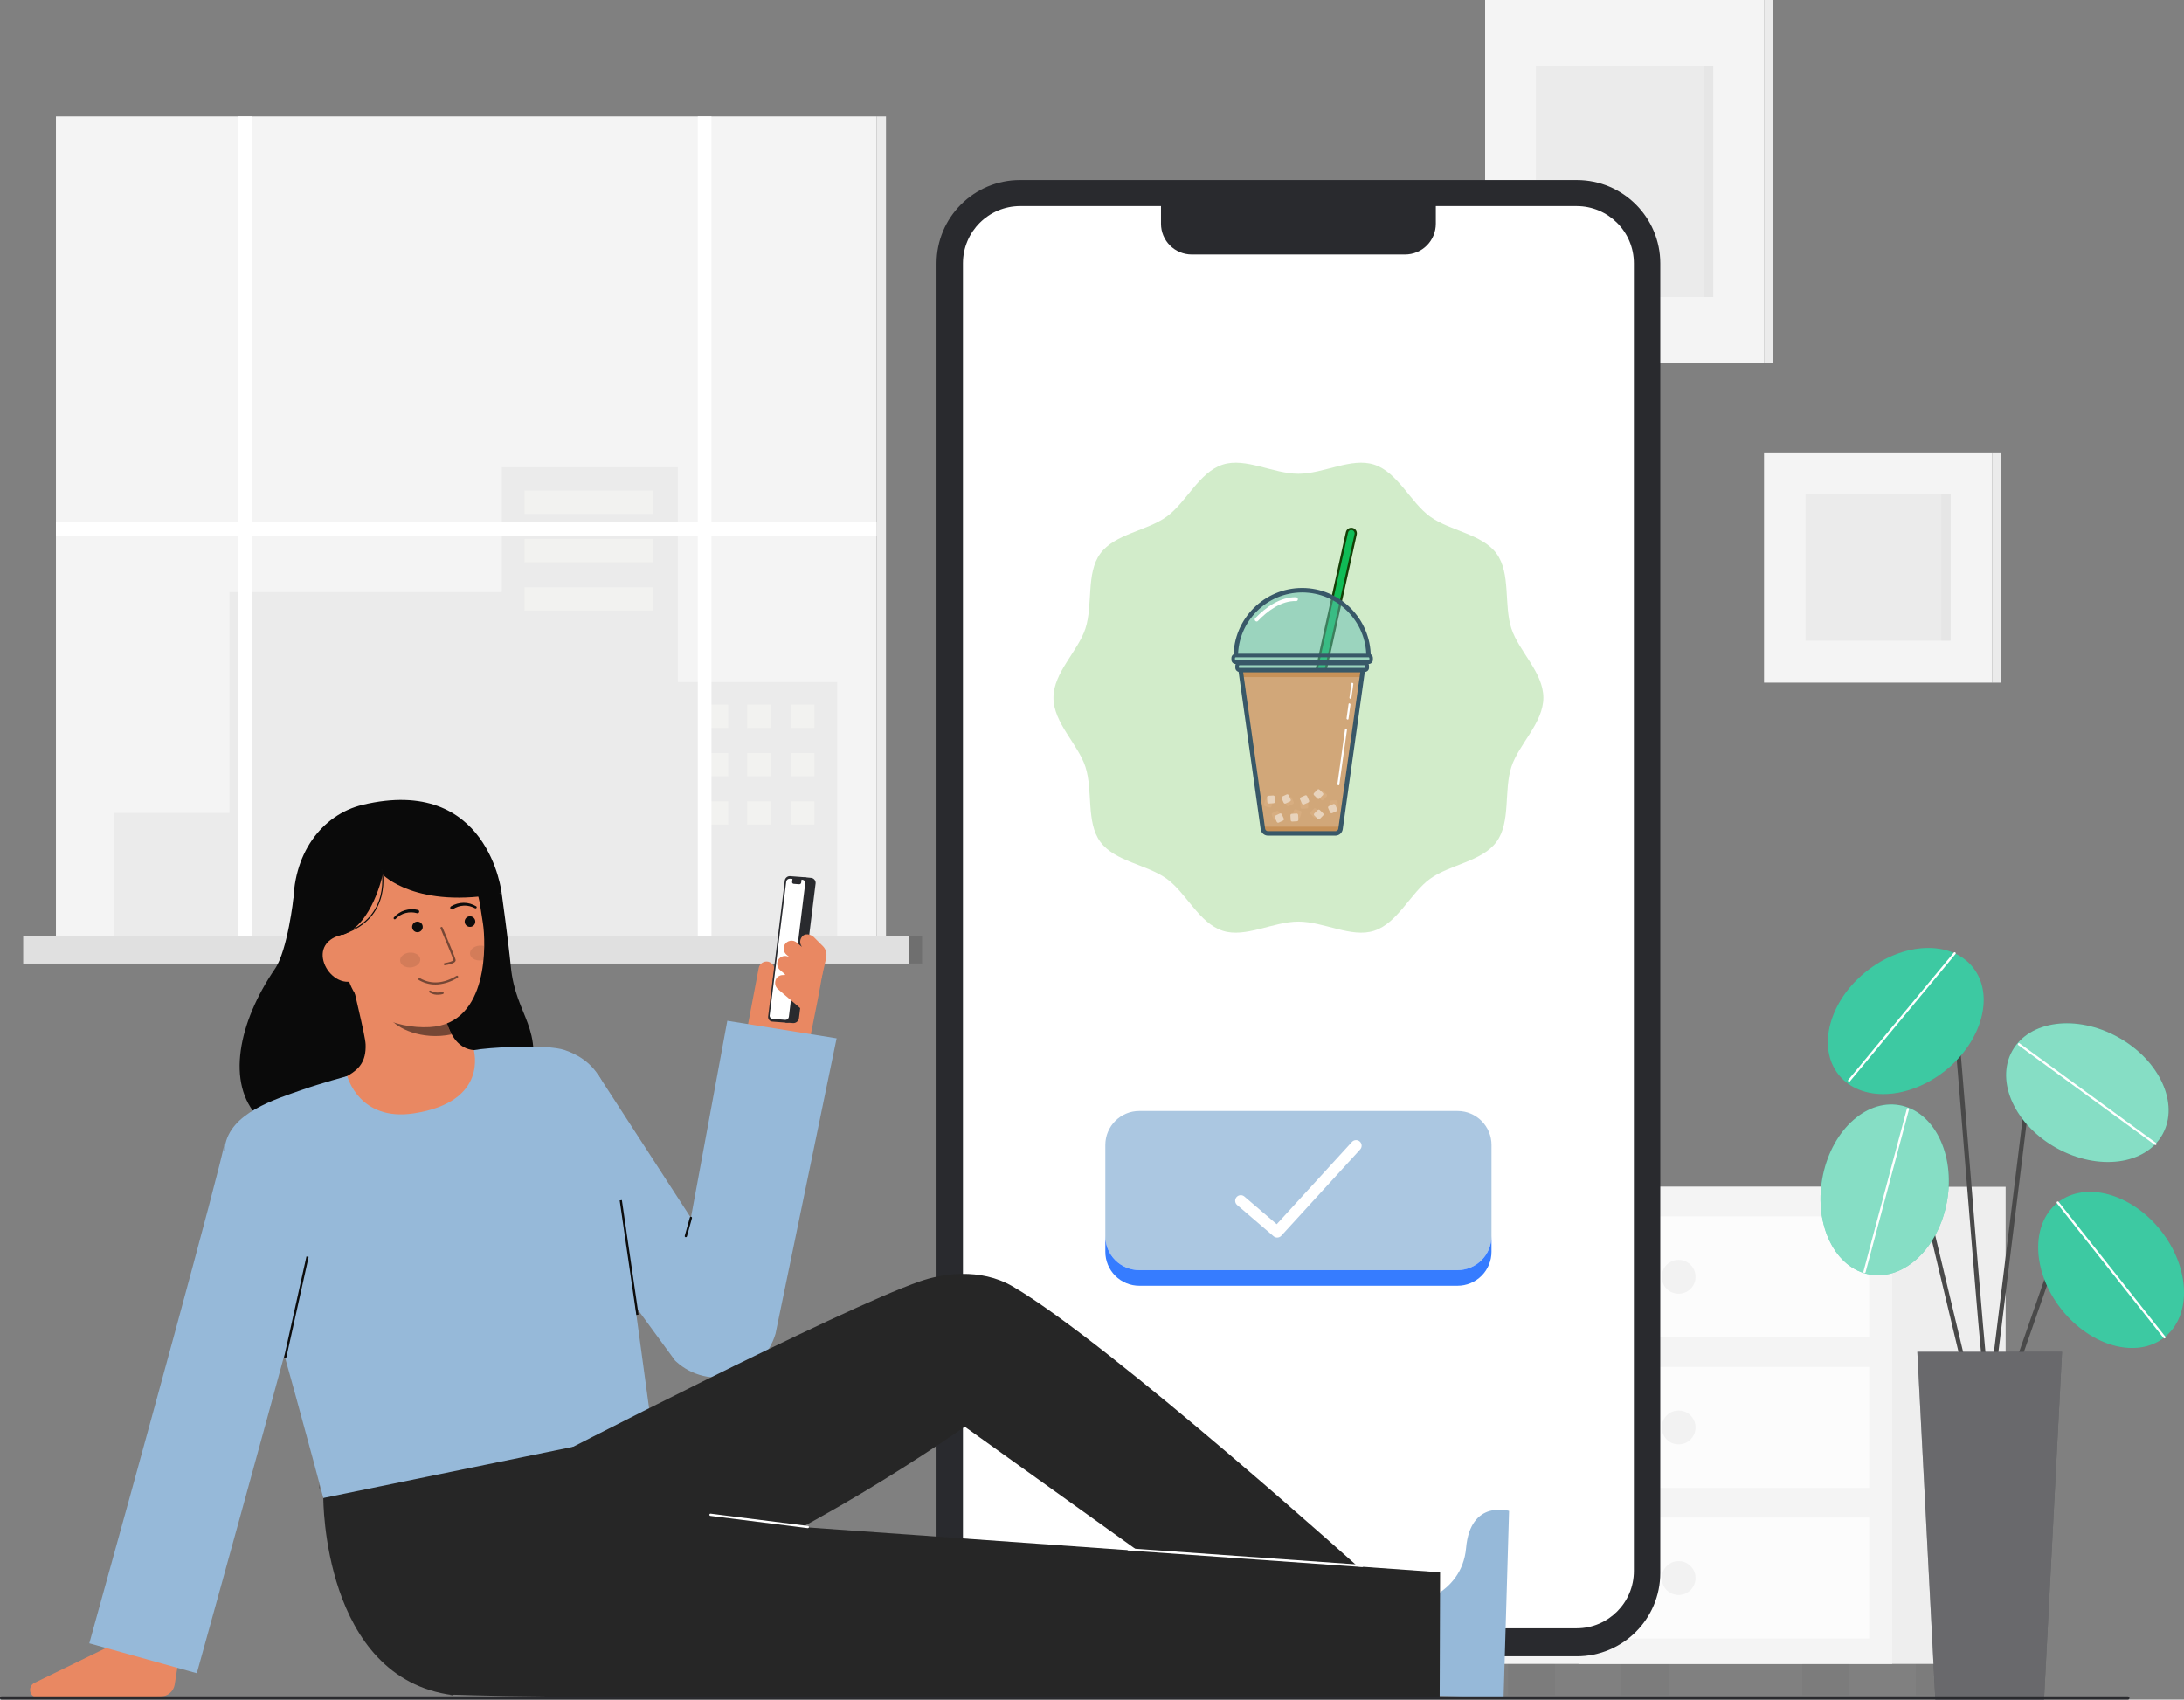 <svg width="248" height="193" viewBox="0 0 248 193" fill="none" xmlns="http://www.w3.org/2000/svg">
<rect x="0" y="0" width="248" height="193" fill="#808080" stroke="none"/>
<g clip-path="url(#clip0_164_1579)">
<path d="M200.311 0H168.64V41.233H200.311V0Z" fill="#F4F4F4"/>
<path d="M200.311 41.233H201.338V-8.7738e-05H200.311V41.233Z" fill="#F4F4F4"/>
<path opacity="0.05" d="M200.311 41.233H201.338V-8.7738e-05H200.311V41.233Z" fill="#292A2E"/>
<path opacity="0.05" d="M194.542 7.511H174.409V33.722H194.542V7.511Z" fill="#292A2E"/>
<path opacity="0.03" d="M194.542 7.511H193.492V33.722H194.542V7.511Z" fill="#292A2E"/>
<path d="M226.213 51.373H200.311V77.518H226.213V51.373Z" fill="#F4F4F4"/>
<path opacity="0.05" d="M221.495 56.136H205.029V72.756H221.495V56.136Z" fill="#292A2E"/>
<path d="M226.213 77.518H227.24V51.373H226.213V77.518Z" fill="#F4F4F4"/>
<path opacity="0.05" d="M226.213 77.518H227.24V51.373H226.213V77.518Z" fill="#292A2E"/>
<path opacity="0.03" d="M221.495 56.136H220.445V72.756H221.495V56.136Z" fill="#292A2E"/>
<path d="M99.539 13.219H6.351V106.428H99.539V13.219Z" fill="#F4F4F4"/>
<path d="M100.607 13.219H99.539V106.428H100.607V13.219Z" fill="#F4F4F4"/>
<path opacity="0.05" d="M100.607 13.219H99.539V106.428H100.607V13.219Z" fill="#292A2E"/>
<path opacity="0.05" d="M76.964 77.448V53.061H56.992V67.229H26.056V92.316H12.907V106.428H26.056H28.589H95.056V77.448H76.964Z" fill="#292A2E"/>
<path opacity="0.34" d="M74.099 55.709H59.556V58.357H74.099V55.709Z" fill="#FFFFFA"/>
<path opacity="0.34" d="M74.099 61.196H59.556V63.844H74.099V61.196Z" fill="#FFFFFA"/>
<path opacity="0.34" d="M74.099 66.683H59.556V69.331H74.099V66.683Z" fill="#FFFFFA"/>
<path opacity="0.34" d="M92.477 80.018H89.797V82.665H92.477V80.018Z" fill="#FFFFFA"/>
<path opacity="0.34" d="M92.477 85.505H89.797V88.152H92.477V85.505Z" fill="#FFFFFA"/>
<path opacity="0.34" d="M92.477 90.992H89.797V93.639H92.477V90.992Z" fill="#FFFFFA"/>
<path opacity="0.34" d="M87.518 80.018H84.838V82.665H87.518V80.018Z" fill="#FFFFFA"/>
<path opacity="0.34" d="M87.518 85.505H84.838V88.152H87.518V85.505Z" fill="#FFFFFA"/>
<path opacity="0.34" d="M87.518 90.992H84.838V93.639H87.518V90.992Z" fill="#FFFFFA"/>
<path opacity="0.34" d="M82.693 80.018H80.013V82.665H82.693V80.018Z" fill="#FFFFFA"/>
<path opacity="0.34" d="M82.693 85.505H80.013V88.152H82.693V85.505Z" fill="#FFFFFA"/>
<path opacity="0.34" d="M82.693 90.992H80.013V93.639H82.693V90.992Z" fill="#FFFFFA"/>
<path d="M99.539 59.301H80.788V13.219H79.237V59.301H28.589V13.219H27.038V59.301H6.351V60.852H27.038V106.428H28.589V60.852H79.237V106.428H80.788V60.852H99.539V59.301Z" fill="white"/>
<path d="M103.251 106.316H2.638V109.415H103.251V106.316Z" fill="#F4F4F4"/>
<path opacity="0.1" d="M103.251 106.316H2.638V109.415H103.251V106.316Z" fill="#292A2E"/>
<path opacity="0.1" d="M104.704 106.316H103.252V109.415H104.704V106.316Z" fill="#292A2E"/>
<path opacity="0.1" d="M104.704 106.316H103.252V109.415H104.704V106.316Z" fill="#292A2E"/>
<path opacity="0.05" d="M189.447 188.945H184.124V192.501H189.447V188.945Z" fill="#292A2E"/>
<path opacity="0.05" d="M222.865 188.945H217.542V192.501H222.865V188.945Z" fill="#292A2E"/>
<path d="M227.745 134.768H179.244V188.945H227.745V134.768Z" fill="#F4F4F4"/>
<path opacity="0.03" d="M227.745 134.768H179.244V188.945H227.745V134.768Z" fill="#292A2E"/>
<path d="M214.864 134.768H166.363V188.945H214.864V134.768Z" fill="#F4F4F4"/>
<path opacity="0.05" d="M176.566 188.945H171.243V192.501H176.566V188.945Z" fill="#292A2E"/>
<path opacity="0.05" d="M209.984 188.945H204.661V192.501H209.984V188.945Z" fill="#292A2E"/>
<path opacity="0.7" d="M212.255 138.117H168.972V151.858H212.255V138.117Z" fill="white"/>
<path opacity="0.7" d="M212.255 155.222H168.972V168.963H212.255V155.222Z" fill="white"/>
<path opacity="0.7" d="M212.255 172.325H168.972V186.066H212.255V172.325Z" fill="white"/>
<path opacity="0.05" d="M190.613 146.91C191.675 146.91 192.535 146.05 192.535 144.988C192.535 143.926 191.675 143.065 190.613 143.065C189.552 143.065 188.691 143.926 188.691 144.988C188.691 146.05 189.552 146.91 190.613 146.91Z" fill="#292A2E"/>
<path opacity="0.05" d="M190.613 164.015C191.675 164.015 192.535 163.154 192.535 162.092C192.535 161.03 191.675 160.169 190.613 160.169C189.552 160.169 188.691 161.03 188.691 162.092C188.691 163.154 189.552 164.015 190.613 164.015Z" fill="#292A2E"/>
<path opacity="0.05" d="M190.613 181.119C191.675 181.119 192.535 180.258 192.535 179.196C192.535 178.134 191.675 177.273 190.613 177.273C189.552 177.273 188.691 178.134 188.691 179.196C188.691 180.258 189.552 181.119 190.613 181.119Z" fill="#292A2E"/>
<path d="M179.057 20.442H115.82C110.589 20.442 106.348 24.684 106.348 29.916V178.605C106.348 183.837 110.589 188.079 115.82 188.079H179.057C184.289 188.079 188.53 183.837 188.53 178.605V29.916C188.53 24.684 184.289 20.442 179.057 20.442Z" fill="#292A2E"/>
<path d="M179.028 23.4H115.85C112.258 23.4 109.346 26.313 109.346 29.906V178.394C109.346 181.987 112.258 184.9 115.85 184.9H179.028C182.62 184.9 185.532 181.987 185.532 178.394V29.906C185.532 26.313 182.62 23.4 179.028 23.4Z" fill="white"/>
<path d="M131.835 22.177H163.042V25.407C163.042 25.866 162.952 26.32 162.777 26.744C162.601 27.168 162.344 27.553 162.02 27.877C161.696 28.202 161.311 28.459 160.887 28.635C160.463 28.81 160.009 28.901 159.55 28.901H135.327C134.401 28.901 133.513 28.533 132.858 27.878C132.203 27.223 131.835 26.334 131.835 25.408V22.177Z" fill="#292A2E"/>
<path opacity="0.8" d="M165.509 126.158H129.368C127.239 126.158 125.513 127.885 125.513 130.015V140.371C125.513 142.501 127.239 144.227 129.368 144.227H165.509C167.639 144.227 169.365 142.501 169.365 140.371V130.015C169.365 127.885 167.639 126.158 165.509 126.158Z" fill="#96B9D9"/>
<path d="M169.364 140.371V142.145C169.364 142.652 169.264 143.153 169.07 143.621C168.877 144.089 168.593 144.514 168.235 144.872C167.877 145.23 167.452 145.514 166.984 145.708C166.516 145.902 166.015 146.002 165.508 146.002H129.368C128.862 146.002 128.36 145.902 127.893 145.708C127.425 145.514 127 145.23 126.642 144.872C126.284 144.514 126 144.089 125.806 143.621C125.612 143.153 125.512 142.652 125.513 142.145V140.371C125.513 141.393 125.919 142.374 126.642 143.097C127.365 143.82 128.345 144.227 129.368 144.227H165.508C166.015 144.227 166.516 144.127 166.984 143.933C167.451 143.739 167.876 143.455 168.235 143.097C168.593 142.739 168.877 142.314 169.07 141.846C169.264 141.378 169.364 140.877 169.364 140.371Z" fill="#367CFF"/>
<path d="M145.029 140.531C144.878 140.531 144.732 140.477 144.617 140.379L140.48 136.833C140.352 136.723 140.273 136.568 140.26 136.4C140.247 136.232 140.301 136.066 140.411 135.939C140.52 135.811 140.676 135.732 140.843 135.719C141.011 135.706 141.177 135.76 141.305 135.869L144.975 139.016L153.517 129.669C153.63 129.545 153.788 129.471 153.956 129.463C154.124 129.455 154.288 129.515 154.412 129.628C154.536 129.742 154.61 129.9 154.618 130.068C154.625 130.236 154.566 130.4 154.452 130.524L145.497 140.324C145.438 140.389 145.366 140.441 145.285 140.477C145.204 140.512 145.117 140.531 145.029 140.531Z" fill="white"/>
<g opacity="0.5">
<path d="M175.254 79.225C175.254 82.097 172.464 84.493 171.622 87.084C170.75 89.772 171.57 93.344 169.943 95.579C168.3 97.838 164.638 98.154 162.381 99.798C160.146 101.425 158.722 104.819 156.036 105.692C153.445 106.533 150.31 104.652 147.439 104.652C144.567 104.652 141.432 106.534 138.841 105.692C136.155 104.819 134.732 101.425 132.497 99.798C130.239 98.154 126.577 97.838 124.934 95.579C123.308 93.344 124.127 89.77 123.255 87.084C122.414 84.493 119.623 82.097 119.623 79.225C119.623 76.354 122.414 73.957 123.255 71.367C124.127 68.681 123.308 65.107 124.934 62.872C126.577 60.614 130.239 60.297 132.497 58.653C134.732 57.026 136.156 53.632 138.841 52.759C141.432 51.918 144.567 53.799 147.439 53.799C150.31 53.799 153.446 51.917 156.036 52.759C158.723 53.632 160.146 57.026 162.381 58.653C164.638 60.297 168.3 60.614 169.943 62.872C171.57 65.107 170.75 68.68 171.622 71.366C172.464 73.957 175.254 76.353 175.254 79.225Z" fill="#A5D996"/>
</g>
<path d="M20.386 187.807L19.838 191.28C19.779 191.657 19.588 192 19.3 192.248C19.012 192.497 18.644 192.636 18.264 192.639L4.305 192.775C4.105 192.777 3.91 192.71 3.752 192.587C3.594 192.463 3.483 192.289 3.437 192.094C3.391 191.899 3.413 191.694 3.499 191.513C3.585 191.332 3.73 191.185 3.91 191.097L12.29 187.013L20.386 187.807Z" fill="#E98862"/>
<path d="M225.934 159.754C225.867 159.754 225.803 159.727 225.755 159.68C225.398 159.323 224.816 152.769 223.248 133.258C222.607 125.274 222.001 117.733 221.558 113.15C221.527 112.823 221.4 112.785 221.358 112.772C220.753 112.592 218.912 114.042 217.884 115.313C217.842 115.365 217.78 115.399 217.714 115.406C217.647 115.413 217.58 115.393 217.527 115.351C217.475 115.309 217.442 115.247 217.435 115.18C217.428 115.114 217.447 115.047 217.49 114.994C218.169 114.154 220.384 111.952 221.504 112.286C221.73 112.354 222.011 112.551 222.063 113.102C222.506 117.688 223.112 125.231 223.753 133.217C224.706 145.074 225.786 158.506 226.14 159.352C226.167 159.39 226.184 159.435 226.187 159.481C226.191 159.528 226.181 159.575 226.16 159.616C226.139 159.658 226.106 159.692 226.067 159.717C226.027 159.741 225.981 159.754 225.934 159.754Z" fill="#494949"/>
<path d="M220.907 121.559C225.113 118.187 226.507 112.939 224.021 109.836C221.534 106.734 216.109 106.952 211.903 110.325C207.698 113.697 206.304 118.945 208.79 122.048C211.276 125.15 216.701 124.931 220.907 121.559Z" fill="#0CBC8B"/>
<path opacity="0.2" d="M220.907 121.559C225.113 118.187 226.507 112.939 224.021 109.836C221.534 106.734 216.109 106.952 211.903 110.325C207.698 113.697 206.304 118.945 208.79 122.048C211.276 125.15 216.701 124.931 220.907 121.559Z" fill="white"/>
<path d="M209.969 122.837C209.945 122.837 209.921 122.83 209.901 122.817C209.881 122.804 209.864 122.786 209.854 122.764C209.844 122.742 209.84 122.718 209.843 122.694C209.846 122.67 209.856 122.647 209.872 122.629L221.858 108.172C221.868 108.159 221.881 108.148 221.896 108.14C221.911 108.133 221.927 108.128 221.944 108.126C221.96 108.125 221.977 108.126 221.993 108.131C222.009 108.136 222.024 108.144 222.036 108.155C222.049 108.166 222.06 108.179 222.068 108.193C222.075 108.208 222.08 108.224 222.082 108.241C222.083 108.257 222.081 108.274 222.077 108.29C222.072 108.306 222.064 108.321 222.053 108.334L210.066 122.791C210.054 122.805 210.039 122.817 210.023 122.825C210.006 122.833 209.988 122.837 209.969 122.837Z" fill="white"/>
<path d="M228.549 156.654C228.52 156.655 228.492 156.65 228.465 156.64C228.402 156.618 228.35 156.572 228.321 156.511C228.291 156.451 228.287 156.381 228.309 156.318L232.812 143.367C232.944 142.986 233.17 142.645 233.469 142.374C233.767 142.104 234.129 141.912 234.521 141.818C234.912 141.723 235.321 141.728 235.711 141.833C236.1 141.938 236.456 142.138 236.748 142.416L239.128 144.691C239.153 144.714 239.173 144.741 239.187 144.772C239.201 144.803 239.209 144.836 239.21 144.869C239.211 144.903 239.206 144.937 239.194 144.968C239.182 145 239.163 145.029 239.14 145.053C239.117 145.078 239.089 145.097 239.058 145.111C239.027 145.124 238.993 145.131 238.96 145.132C238.926 145.132 238.892 145.125 238.861 145.113C238.83 145.1 238.802 145.081 238.778 145.057L236.397 142.783C236.167 142.563 235.886 142.405 235.579 142.322C235.271 142.24 234.949 142.236 234.639 142.31C234.33 142.385 234.045 142.536 233.809 142.749C233.573 142.963 233.395 143.232 233.29 143.533L228.788 156.484C228.771 156.534 228.738 156.577 228.696 156.608C228.653 156.638 228.601 156.654 228.549 156.654Z" fill="#494949"/>
<path d="M245.779 151.861C248.896 149.393 248.71 143.966 245.365 139.739C242.02 135.511 236.781 134.085 233.664 136.552C230.547 139.02 230.732 144.447 234.078 148.675C237.423 152.902 242.662 154.329 245.779 151.861Z" fill="#0CBC8B"/>
<path d="M223.889 158.928C223.832 158.928 223.777 158.908 223.732 158.873C223.687 158.838 223.656 158.788 223.643 158.733L216.087 127.134C216.035 126.919 215.925 126.722 215.769 126.565C215.613 126.408 215.416 126.297 215.201 126.245C214.986 126.193 214.76 126.201 214.549 126.268C214.338 126.335 214.15 126.46 214.005 126.627L211.676 129.317C211.655 129.343 211.628 129.363 211.598 129.378C211.569 129.393 211.536 129.402 211.503 129.404C211.47 129.407 211.436 129.403 211.405 129.392C211.373 129.382 211.344 129.365 211.319 129.343C211.294 129.321 211.273 129.295 211.258 129.265C211.243 129.235 211.234 129.203 211.232 129.17C211.229 129.136 211.234 129.103 211.244 129.071C211.254 129.04 211.271 129.011 211.293 128.985L213.622 126.293C213.828 126.055 214.096 125.879 214.395 125.783C214.695 125.687 215.016 125.676 215.321 125.751C215.627 125.826 215.906 125.983 216.128 126.206C216.351 126.429 216.507 126.709 216.58 127.015L224.136 158.615C224.151 158.68 224.14 158.749 224.105 158.806C224.07 158.864 224.013 158.904 223.948 158.92C223.929 158.925 223.909 158.927 223.889 158.928Z" fill="#494949"/>
<path d="M221.102 136.339C222.021 131.027 219.59 126.171 215.673 125.493C211.756 124.816 207.836 128.573 206.917 133.886C205.999 139.198 208.43 144.054 212.347 144.732C216.264 145.409 220.184 141.652 221.102 136.339Z" fill="#0CBC8B"/>
<path d="M225.935 159.754C225.924 159.754 225.914 159.753 225.904 159.752C225.837 159.744 225.776 159.709 225.735 159.656C225.693 159.603 225.675 159.536 225.683 159.47L230.508 120.287C230.56 119.86 230.735 119.457 231.011 119.128C231.286 118.798 231.652 118.554 232.062 118.427C232.473 118.3 232.912 118.294 233.326 118.41C233.74 118.526 234.112 118.76 234.396 119.082L239.911 125.33C239.955 125.38 239.978 125.446 239.974 125.513C239.97 125.58 239.939 125.643 239.889 125.688C239.864 125.71 239.835 125.726 239.803 125.737C239.772 125.748 239.738 125.753 239.705 125.751C239.638 125.746 239.575 125.716 239.531 125.665L234.016 119.418C233.796 119.169 233.509 118.988 233.189 118.899C232.869 118.809 232.53 118.813 232.212 118.912C231.895 119.01 231.613 119.198 231.4 119.453C231.186 119.708 231.051 120.019 231.011 120.349L226.186 159.531C226.179 159.593 226.149 159.649 226.103 159.69C226.056 159.731 225.997 159.754 225.935 159.754Z" fill="#494949"/>
<path d="M245.567 128.801C247.491 125.322 245.227 120.386 240.51 117.776C235.794 115.166 230.41 115.871 228.486 119.351C226.562 122.83 228.826 127.766 233.543 130.376C238.259 132.985 243.643 132.28 245.567 128.801Z" fill="#0CBC8B"/>
<path opacity="0.2" d="M245.779 151.861C248.896 149.393 248.71 143.966 245.365 139.739C242.02 135.511 236.781 134.085 233.664 136.552C230.547 139.02 230.732 144.447 234.078 148.675C237.423 152.902 242.662 154.329 245.779 151.861Z" fill="white"/>
<path opacity="0.5" d="M221.102 136.339C222.021 131.027 219.59 126.171 215.673 125.493C211.756 124.816 207.836 128.573 206.917 133.886C205.999 139.198 208.43 144.054 212.347 144.732C216.264 145.409 220.184 141.652 221.102 136.339Z" fill="white"/>
<path opacity="0.5" d="M245.567 128.801C247.491 125.322 245.227 120.386 240.51 117.776C235.794 115.166 230.41 115.871 228.486 119.351C226.562 122.83 228.826 127.766 233.543 130.376C238.259 132.985 243.643 132.28 245.567 128.801Z" fill="white"/>
<path d="M232.106 193H219.763L217.718 153.501H234.151L232.106 193Z" fill="#292A2E"/>
<path opacity="0.3" d="M232.106 193H219.763L217.718 153.501H234.151L232.106 193Z" fill="white"/>
<path d="M245.778 151.986C245.759 151.986 245.74 151.982 245.723 151.974C245.706 151.966 245.691 151.953 245.679 151.938L233.564 136.63C233.553 136.617 233.546 136.602 233.541 136.586C233.537 136.57 233.535 136.553 233.537 136.536C233.539 136.52 233.544 136.504 233.552 136.489C233.56 136.475 233.571 136.462 233.584 136.451C233.597 136.441 233.612 136.433 233.628 136.429C233.644 136.424 233.661 136.423 233.678 136.425C233.694 136.427 233.71 136.432 233.725 136.44C233.739 136.448 233.752 136.459 233.762 136.472L245.878 151.781C245.893 151.8 245.902 151.822 245.904 151.846C245.907 151.87 245.903 151.893 245.892 151.915C245.882 151.936 245.866 151.954 245.846 151.967C245.826 151.98 245.802 151.986 245.778 151.986Z" fill="white"/>
<path d="M244.761 130.027C244.734 130.027 244.708 130.018 244.687 130.002L229.184 118.679C229.17 118.67 229.159 118.657 229.15 118.643C229.141 118.629 229.136 118.613 229.133 118.597C229.13 118.58 229.131 118.563 229.135 118.547C229.139 118.531 229.146 118.516 229.156 118.502C229.166 118.489 229.178 118.477 229.192 118.469C229.207 118.46 229.222 118.454 229.239 118.452C229.255 118.449 229.272 118.45 229.288 118.454C229.304 118.458 229.32 118.465 229.333 118.475L244.836 129.799C244.857 129.815 244.873 129.837 244.881 129.862C244.889 129.887 244.889 129.915 244.88 129.94C244.872 129.965 244.856 129.987 244.835 130.002C244.814 130.018 244.788 130.027 244.761 130.027Z" fill="white"/>
<path d="M211.717 144.566C211.706 144.566 211.695 144.565 211.684 144.562C211.652 144.553 211.624 144.532 211.607 144.503C211.59 144.474 211.586 144.439 211.594 144.407L216.529 125.912C216.538 125.88 216.56 125.853 216.589 125.836C216.617 125.819 216.652 125.814 216.684 125.822C216.717 125.831 216.744 125.852 216.761 125.881C216.778 125.91 216.783 125.945 216.774 125.977L211.84 144.472C211.833 144.499 211.817 144.523 211.795 144.54C211.772 144.557 211.745 144.566 211.717 144.566Z" fill="white"/>
<path d="M36.714 170.104C36.714 170.104 36.619 190.592 51.443 192.489L65.398 179.714L74.051 162.452L41.665 166.026L36.714 170.104Z" fill="#262626"/>
<path d="M36.315 168.988L36.27 168.999C36.27 168.999 36.126 168.13 36.315 168.988Z" fill="#333333"/>
<path d="M93.463 109.504C93.461 109.495 93.453 109.489 93.448 109.481L93.626 109.221C93.749 109.047 93.809 108.836 93.794 108.624C93.78 108.411 93.693 108.21 93.548 108.054C93.454 107.959 93.341 107.885 93.216 107.838C93.091 107.792 92.957 107.773 92.824 107.785C92.69 107.796 92.561 107.837 92.446 107.904C92.331 107.972 92.232 108.064 92.156 108.174L91.745 108.774C91.742 108.772 91.742 108.767 91.739 108.765C91.736 108.763 91.729 108.765 91.725 108.762C91.8 108.572 91.809 108.362 91.75 108.166C91.69 107.971 91.566 107.801 91.397 107.686C90.981 107.359 90.407 107.665 90.141 108.053L87.691 111.501L87.919 110.304C87.968 110.072 87.927 109.829 87.804 109.626C87.681 109.423 87.486 109.274 87.258 109.209C87.139 109.18 87.015 109.175 86.894 109.195C86.773 109.215 86.658 109.26 86.555 109.326C86.452 109.392 86.363 109.479 86.294 109.581C86.226 109.682 86.179 109.797 86.156 109.917L84.916 116.454C84.771 117.22 84.93 118.014 85.36 118.665C85.79 119.316 86.457 119.774 87.219 119.941C88.103 120.135 89.025 120.061 89.866 119.727C90.707 119.394 91.43 118.817 91.942 118.07C91.942 118.07 93.792 109.202 93.463 109.504Z" fill="#E98862"/>
<path d="M91.328 99.612L92.073 99.684C92.15 99.688 92.225 99.707 92.295 99.74C92.364 99.773 92.426 99.82 92.476 99.878C92.527 99.936 92.565 100.003 92.589 100.076C92.613 100.149 92.622 100.227 92.615 100.303L90.718 115.651C90.69 115.81 90.602 115.953 90.473 116.05C90.344 116.148 90.183 116.192 90.022 116.175L89.169 116.113L91.328 99.612Z" fill="#292A2E"/>
<path d="M89.305 116.129L87.724 116.009C87.653 116.008 87.584 115.992 87.52 115.962C87.456 115.933 87.398 115.89 87.351 115.838C87.303 115.785 87.268 115.724 87.245 115.657C87.223 115.59 87.214 115.519 87.22 115.448L89.117 99.967C89.142 99.823 89.222 99.694 89.339 99.606C89.456 99.517 89.602 99.477 89.748 99.493L91.328 99.612C91.399 99.614 91.469 99.629 91.533 99.659C91.597 99.688 91.654 99.731 91.702 99.783C91.749 99.836 91.785 99.897 91.807 99.964C91.83 100.031 91.838 100.102 91.832 100.173L89.936 115.653C89.91 115.798 89.831 115.927 89.714 116.015C89.597 116.104 89.45 116.144 89.305 116.129Z" fill="#292A2E"/>
<path d="M89.143 115.81L87.743 115.695C87.695 115.694 87.647 115.683 87.603 115.662C87.559 115.642 87.519 115.613 87.487 115.577C87.454 115.541 87.43 115.499 87.414 115.453C87.399 115.407 87.393 115.358 87.397 115.31L89.278 100.107C89.296 100.008 89.35 99.919 89.431 99.859C89.511 99.798 89.611 99.771 89.712 99.781L91.093 99.898C91.141 99.899 91.189 99.91 91.233 99.93C91.277 99.95 91.317 99.979 91.349 100.015C91.382 100.051 91.406 100.094 91.422 100.14C91.437 100.186 91.443 100.234 91.439 100.283L89.576 115.484C89.559 115.583 89.505 115.672 89.424 115.732C89.344 115.793 89.243 115.82 89.143 115.81Z" fill="white"/>
<path d="M90.742 100.409L90.129 100.362C90.103 100.362 90.078 100.356 90.054 100.345C90.03 100.334 90.009 100.319 89.992 100.299C89.974 100.28 89.961 100.257 89.953 100.232C89.945 100.208 89.942 100.182 89.944 100.156L90.001 99.684L91.033 99.762L90.975 100.233C90.966 100.287 90.936 100.334 90.893 100.367C90.85 100.399 90.796 100.414 90.742 100.409Z" fill="#292A2E"/>
<path d="M88.132 111.15C88.23 110.991 88.374 110.867 88.546 110.794C88.717 110.72 88.907 110.702 89.089 110.742C89.089 110.725 89.094 110.709 89.103 110.696C89.113 110.685 89.125 110.678 89.138 110.674C89.152 110.67 89.166 110.669 89.18 110.672L88.597 110.174C88.421 110.031 88.304 109.829 88.266 109.606C88.228 109.384 88.272 109.154 88.389 108.961C88.512 108.774 88.699 108.64 88.915 108.583C89.131 108.527 89.361 108.552 89.559 108.655C89.559 108.646 89.565 108.638 89.567 108.63L89.327 108.426C89.162 108.29 89.05 108.102 89.008 107.893C88.967 107.684 88.999 107.467 89.099 107.279C89.164 107.162 89.254 107.061 89.362 106.984C89.471 106.906 89.596 106.853 89.727 106.829C89.859 106.806 89.994 106.811 90.123 106.846C90.252 106.881 90.371 106.944 90.473 107.031L91.027 107.503C91.029 107.5 91.027 107.495 91.03 107.492C91.033 107.489 91.039 107.489 91.043 107.485C90.921 107.322 90.857 107.121 90.864 106.917C90.87 106.713 90.946 106.517 91.078 106.361C91.394 105.937 92.029 106.082 92.386 106.388L93.439 107.438C93.602 107.6 93.722 107.799 93.788 108.019C93.855 108.238 93.866 108.471 93.821 108.696C93.434 110.643 92.301 115.705 91.158 114.729L88.344 112.33C88.181 112.186 88.072 111.991 88.033 111.777C87.995 111.563 88.029 111.342 88.132 111.15Z" fill="#E98862"/>
<path d="M82.587 115.915L78.453 138.29L67.885 122L59.812 131.487L76.65 154.491L76.793 154.625C77.66 155.413 78.713 155.968 79.854 156.237C80.994 156.506 82.184 156.48 83.312 156.161C84.44 155.843 85.468 155.242 86.3 154.416C87.131 153.591 87.739 152.567 88.066 151.441L95.001 117.907L82.587 115.915Z" fill="#96B9D9"/>
<path d="M77.88 140.491C77.868 140.491 77.857 140.489 77.846 140.486C77.814 140.477 77.786 140.456 77.769 140.427C77.753 140.398 77.749 140.363 77.757 140.331L78.331 138.256C78.34 138.224 78.361 138.196 78.39 138.18C78.42 138.163 78.454 138.159 78.487 138.168C78.519 138.177 78.547 138.198 78.563 138.228C78.58 138.257 78.584 138.291 78.575 138.324L78.002 140.398C77.994 140.425 77.978 140.448 77.956 140.465C77.934 140.482 77.907 140.491 77.88 140.491Z" fill="#0C0C0C"/>
<path d="M33.327 101.954C33.327 101.954 32.662 107.909 31.222 110.016C27.075 116.082 25.64 123.05 29.349 126.89C33.059 130.731 57.763 131.888 60.012 123.537C61.905 116.507 58.558 115.592 57.997 109.698C57.744 107.031 56.968 101.427 56.968 101.427" fill="#0A0A0A"/>
<path d="M55.639 119.331C55.597 119.334 56.711 127.132 47.627 128.294C41.339 129.099 37.784 122.979 37.642 123.009C38.281 122.73 39.333 122.251 39.627 122.074C40.739 121.402 41.59 120.557 41.516 118.599C41.474 117.47 40.021 111.947 39.89 110.823L49.831 110.997C50.177 113.357 50.355 118.956 53.811 119.245C54.384 119.293 54.998 119.318 55.639 119.331Z" fill="#E98862"/>
<path opacity="0.52" d="M51.294 117.458C51.047 117.009 50.85 116.533 50.706 116.041C50.367 114.919 50.152 113.764 50.065 112.596C48.079 112.731 46.095 112.306 44.339 111.37C44.296 112.058 43.908 115.106 44.305 115.671C45.053 116.738 47.833 118.167 51.294 117.458Z" fill="#0C0C0C"/>
<path d="M48.772 116.633C44.934 116.832 40.056 115.082 39.26 109.945L38.541 105.31C37.744 100.173 39.796 95.59 44.631 94.84C49.467 94.089 53.727 97.693 54.524 102.83L54.842 104.881C55.148 106.853 55.621 116.278 48.772 116.633Z" fill="#E98862"/>
<path opacity="0.52" d="M50.527 109.605H50.536C50.732 109.574 50.926 109.531 51.117 109.479C51.403 109.397 51.778 109.259 51.738 109.002C51.693 108.709 50.401 105.676 50.254 105.331C50.248 105.316 50.239 105.302 50.227 105.291C50.215 105.28 50.202 105.27 50.187 105.264C50.171 105.258 50.155 105.255 50.139 105.255C50.123 105.256 50.107 105.259 50.092 105.265C50.077 105.272 50.063 105.281 50.052 105.292C50.04 105.304 50.031 105.318 50.025 105.333C50.019 105.348 50.016 105.364 50.016 105.38C50.016 105.397 50.02 105.413 50.026 105.428C50.577 106.721 51.462 108.843 51.493 109.04C51.458 109.13 50.983 109.287 50.497 109.362C50.466 109.367 50.437 109.384 50.417 109.409C50.398 109.435 50.389 109.467 50.393 109.499C50.397 109.53 50.413 109.56 50.437 109.58C50.462 109.6 50.494 109.61 50.526 109.607L50.527 109.605Z" fill="#0C0C0C"/>
<path opacity="0.52" d="M49.742 111.786C50.529 111.71 51.288 111.45 51.956 111.027C51.971 111.02 51.985 111.009 51.995 110.996C52.006 110.983 52.014 110.968 52.019 110.951C52.024 110.935 52.025 110.918 52.023 110.901C52.02 110.884 52.015 110.868 52.006 110.854C51.997 110.839 51.986 110.827 51.972 110.817C51.958 110.807 51.943 110.8 51.926 110.796C51.909 110.793 51.892 110.793 51.876 110.796C51.859 110.8 51.843 110.806 51.829 110.816C50.385 111.691 48.974 111.794 47.75 111.113C47.726 111.098 47.7 111.085 47.674 111.073C47.644 111.061 47.61 111.061 47.58 111.074C47.55 111.087 47.526 111.112 47.514 111.142C47.502 111.173 47.502 111.207 47.515 111.237C47.528 111.267 47.552 111.29 47.583 111.303C47.592 111.307 47.608 111.316 47.63 111.328C48.273 111.687 49.008 111.846 49.742 111.786Z" fill="#0C0C0C"/>
<path d="M34.643 106.788L38.978 106.14C42.284 104.928 43.457 99.312 43.457 99.312C43.457 99.312 47.292 103.306 56.968 101.428C56.968 101.428 55.486 87.969 41.17 91.393C36.554 92.498 33.118 97 33.323 103.175C33.466 107.503 34.643 106.788 34.643 106.788Z" fill="#0A0A0A"/>
<path d="M39.803 111.463C38.333 111.691 36.898 110.304 36.67 108.834C36.442 107.364 37.508 106.369 38.977 106.14L39.887 107.008L41.066 111.267L39.803 111.463Z" fill="#E98862"/>
<path d="M51.215 102.917C51.65 102.656 52.148 102.517 52.655 102.514C52.905 102.511 53.153 102.546 53.393 102.617C53.63 102.686 53.858 102.785 54.07 102.912C54.098 102.929 54.119 102.956 54.128 102.987C54.137 103.019 54.133 103.053 54.118 103.082C54.102 103.111 54.077 103.133 54.045 103.144C54.014 103.155 53.98 103.153 53.95 103.14L53.941 103.135C53.745 103.03 53.535 102.951 53.319 102.898C53.105 102.844 52.884 102.824 52.663 102.837C52.226 102.859 51.803 102.996 51.436 103.235L51.424 103.242C51.382 103.271 51.33 103.282 51.279 103.272C51.229 103.262 51.184 103.233 51.156 103.19C51.127 103.148 51.116 103.095 51.126 103.045C51.136 102.994 51.165 102.95 51.208 102.921L51.215 102.917Z" fill="#0C0C0C"/>
<path d="M47.343 103.694C46.922 103.576 46.477 103.571 46.054 103.681C45.839 103.734 45.634 103.82 45.445 103.934C45.254 104.05 45.079 104.188 44.922 104.347L44.915 104.354C44.903 104.366 44.889 104.376 44.873 104.382C44.858 104.389 44.841 104.392 44.824 104.392C44.807 104.392 44.79 104.389 44.775 104.382C44.759 104.376 44.745 104.366 44.733 104.354C44.721 104.342 44.711 104.328 44.705 104.312C44.698 104.297 44.695 104.28 44.695 104.263C44.695 104.246 44.698 104.229 44.704 104.214C44.711 104.198 44.72 104.184 44.732 104.172C44.897 103.988 45.084 103.825 45.29 103.688C45.497 103.549 45.724 103.442 45.964 103.37C46.449 103.22 46.965 103.204 47.458 103.324C47.508 103.336 47.55 103.368 47.577 103.412C47.603 103.456 47.611 103.509 47.599 103.559C47.586 103.608 47.555 103.651 47.511 103.678C47.467 103.704 47.414 103.712 47.364 103.7L47.356 103.697L47.343 103.694Z" fill="#0C0C0C"/>
<path opacity="0.52" d="M49.87 112.95C50.013 112.939 50.154 112.915 50.293 112.88C50.324 112.871 50.35 112.85 50.366 112.823C50.382 112.795 50.386 112.762 50.379 112.731C50.371 112.7 50.351 112.673 50.324 112.656C50.297 112.639 50.264 112.634 50.232 112.64C49.398 112.851 48.94 112.52 48.92 112.506C48.907 112.496 48.892 112.489 48.877 112.485C48.861 112.481 48.845 112.48 48.828 112.482C48.812 112.485 48.797 112.49 48.783 112.498C48.769 112.507 48.757 112.517 48.747 112.53C48.727 112.557 48.719 112.589 48.724 112.622C48.728 112.654 48.745 112.684 48.771 112.703C49.098 112.91 49.486 112.997 49.87 112.95Z" fill="#0C0C0C"/>
<path d="M38.989 106.086L38.95 105.965C44.475 104.186 43.316 98.785 43.303 98.731L43.427 98.703C43.439 98.758 44.623 104.271 38.989 106.086Z" fill="#0C0C0C"/>
<path opacity="0.1" d="M46.641 109.853C47.273 109.806 47.758 109.392 47.724 108.928C47.689 108.464 47.149 108.126 46.516 108.173C45.884 108.22 45.399 108.634 45.434 109.098C45.468 109.562 46.008 109.9 46.641 109.853Z" fill="#0C0C0C"/>
<path opacity="0.1" d="M53.37 108.305C53.405 108.769 53.946 109.106 54.578 109.06C54.687 109.052 54.796 109.033 54.901 109.002C54.955 108.454 54.98 107.925 54.986 107.435C54.813 107.384 54.633 107.365 54.453 107.38C53.82 107.426 53.336 107.84 53.37 108.305Z" fill="#0C0C0C"/>
<path d="M53.368 105.254C53.701 105.254 53.971 104.984 53.971 104.651C53.971 104.318 53.701 104.048 53.368 104.048C53.035 104.048 52.765 104.318 52.765 104.651C52.765 104.984 53.035 105.254 53.368 105.254Z" fill="#0C0C0C"/>
<path d="M47.401 105.857C47.734 105.857 48.004 105.587 48.004 105.254C48.004 104.921 47.734 104.651 47.401 104.651C47.069 104.651 46.799 104.921 46.799 105.254C46.799 105.587 47.069 105.857 47.401 105.857Z" fill="#0C0C0C"/>
<path d="M70.228 134.01C70.625 137.378 73.486 158.317 74.051 162.451L36.714 170.104C35.749 166.468 31.507 150.578 29.233 143.549C27.064 136.842 25.013 133.429 25.539 130.174C26.152 126.374 31.169 124.852 34.419 123.714C36.404 123.019 39.434 122.193 39.434 122.193C39.434 122.193 40.771 127.4 47.03 126.422C55.55 125.091 53.768 119.255 53.809 119.246C55.176 118.968 61.996 118.503 64.139 119.244C69.977 121.26 69.389 126.87 70.228 134.01Z" fill="#96B9D9"/>
<path d="M70.616 136.274L70.365 136.31L72.257 149.319L72.508 149.283L70.616 136.274Z" fill="#0C0C0C"/>
<path d="M22.349 190.003L10.14 186.605C15.789 166.305 24.958 132.916 25.518 129.744C25.472 130.044 25.451 130.348 25.458 130.652L38.13 130.472C38.148 131.721 38.158 132.475 30.14 161.769C26.291 175.834 22.388 189.863 22.349 190.003Z" fill="#96B9D9"/>
<path d="M34.799 142.675L32.239 154.205L32.487 154.26L35.046 142.73L34.799 142.675Z" fill="#0C0C0C"/>
<path d="M62.001 165.868C62.001 165.868 95.293 148.664 104.515 145.483C106.904 144.658 111.268 143.9 115.01 146.088C126.171 152.615 155.645 179.193 155.645 179.193L148.485 189.894L109.549 162.004C109.549 162.004 90.893 175.317 74.051 181.172L57.051 179.163L62.001 165.868Z" fill="#262626"/>
<path d="M160.022 182.289C160.022 182.289 165.985 181.32 166.479 175.777C166.973 170.234 171.36 171.568 171.36 171.568L170.735 192.787L160.135 192.475L160.022 182.289Z" fill="#96B9D9"/>
<path d="M51.443 192.488C51.443 192.488 49.662 192.369 53.705 192.502C68.786 192.999 163.478 192.75 163.478 192.75L163.526 178.543L51.475 170.589L51.443 192.488Z" fill="#262626"/>
<path d="M91.722 173.526C91.717 173.527 91.712 173.527 91.707 173.526L80.662 172.134C80.629 172.13 80.598 172.112 80.578 172.086C80.557 172.059 80.548 172.025 80.552 171.992C80.554 171.976 80.559 171.959 80.567 171.945C80.576 171.93 80.587 171.917 80.6 171.907C80.613 171.897 80.628 171.89 80.644 171.885C80.66 171.881 80.677 171.88 80.694 171.882L91.738 173.275C91.772 173.277 91.803 173.292 91.826 173.317C91.848 173.343 91.859 173.376 91.857 173.409C91.855 173.443 91.84 173.474 91.814 173.497C91.789 173.519 91.756 173.53 91.722 173.528V173.526Z" fill="white"/>
<path d="M154.677 177.944H154.668L128.13 176.064C128.097 176.061 128.066 176.046 128.044 176.02C128.022 175.995 128.011 175.962 128.013 175.928C128.015 175.895 128.031 175.864 128.056 175.841C128.082 175.819 128.115 175.808 128.148 175.811L154.685 177.691C154.702 177.692 154.718 177.696 154.733 177.703C154.749 177.709 154.762 177.719 154.774 177.731C154.785 177.744 154.794 177.758 154.8 177.774C154.805 177.789 154.808 177.806 154.808 177.822C154.807 177.839 154.803 177.855 154.796 177.871C154.789 177.886 154.78 177.899 154.767 177.911C154.755 177.922 154.741 177.931 154.725 177.937C154.71 177.943 154.693 177.945 154.676 177.945L154.677 177.944Z" fill="white"/>
<path d="M241.612 193H0.187C0.162 193.001 0.137 192.997 0.113 192.988C0.09 192.979 0.068 192.965 0.05 192.948C0.032 192.93 0.018 192.91 0.008 192.886C-0.002 192.863 -0.007 192.838 -0.007 192.813C-0.007 192.788 -0.002 192.763 0.008 192.74C0.018 192.717 0.032 192.696 0.05 192.679C0.068 192.661 0.09 192.648 0.113 192.639C0.137 192.63 0.162 192.626 0.187 192.627H241.612C241.637 192.626 241.662 192.63 241.686 192.639C241.709 192.648 241.731 192.661 241.749 192.679C241.767 192.696 241.781 192.717 241.791 192.74C241.801 192.763 241.806 192.788 241.806 192.813C241.806 192.838 241.801 192.863 241.791 192.886C241.781 192.91 241.767 192.93 241.749 192.948C241.731 192.965 241.709 192.979 241.686 192.988C241.662 192.997 241.637 193.001 241.612 193Z" fill="#292A2E"/>
<path d="M152.248 94.116L152.161 94.346C152.076 94.57 152.18 94.737 151.569 94.737H144.02C143.409 94.737 143.513 94.57 143.428 94.346L143.341 94.116H152.248Z" fill="#C69158"/>
<path d="M153.555 60.065C153.686 60.094 153.8 60.174 153.872 60.288C153.944 60.401 153.969 60.539 153.94 60.67L147.929 87.86L146.941 87.641L152.951 60.45C152.98 60.319 153.06 60.204 153.173 60.132C153.287 60.06 153.424 60.035 153.555 60.065L153.555 60.065Z" fill="#0FBC56"/>
<path d="M148.024 88.013L146.789 87.738L152.828 60.423C152.864 60.259 152.964 60.117 153.106 60.026C153.247 59.936 153.419 59.906 153.582 59.942C153.746 59.978 153.889 60.078 153.979 60.22C154.069 60.362 154.099 60.534 154.063 60.698L148.024 88.013ZM147.09 87.545L147.83 87.71L153.816 60.643C153.838 60.544 153.819 60.441 153.765 60.356C153.711 60.271 153.626 60.211 153.527 60.189C153.429 60.168 153.326 60.186 153.242 60.24C153.157 60.294 153.097 60.38 153.075 60.478L147.09 87.545Z" fill="#154007"/>
<path opacity="0.5" d="M154.973 75.37H140.754C140.601 75.37 140.476 75.495 140.476 75.649V75.852C140.476 76.006 140.601 76.131 140.754 76.131H154.973C155.127 76.131 155.252 76.006 155.252 75.852V75.649C155.252 75.495 155.127 75.37 154.973 75.37Z" fill="#64BCB3"/>
<path opacity="0.5" d="M155.403 74.54C155.403 72.536 154.608 70.614 153.195 69.198C151.781 67.781 149.863 66.985 147.864 66.985C145.864 66.985 143.947 67.781 142.533 69.198C141.119 70.614 140.325 72.536 140.325 74.54H155.403Z" fill="#64BCB3"/>
<path d="M155.655 74.574H155.149C155.149 70.548 151.881 67.273 147.864 67.273C143.846 67.273 140.578 70.548 140.578 74.574H140.072C140.072 70.268 143.565 66.766 147.864 66.766C152.162 66.766 155.655 70.269 155.655 74.574Z" fill="#385868"/>
<path d="M142.842 70.51C143.932 69.36 145.526 68.2 147.17 68.256C147.449 68.265 147.449 67.83 147.17 67.821C145.409 67.761 143.705 68.969 142.536 70.202C142.344 70.405 142.65 70.713 142.843 70.51H142.842Z" fill="white"/>
<path d="M154.973 76.299H140.754C140.627 76.299 140.505 76.248 140.414 76.158C140.324 76.067 140.273 75.945 140.273 75.817V75.614C140.273 75.486 140.324 75.364 140.414 75.273C140.505 75.183 140.627 75.132 140.754 75.132H154.973C155.101 75.132 155.223 75.183 155.313 75.273C155.403 75.364 155.454 75.486 155.454 75.614V75.817C155.454 75.945 155.403 76.067 155.313 76.158C155.223 76.248 155.101 76.299 154.973 76.299ZM140.754 75.538C140.734 75.538 140.715 75.546 140.701 75.561C140.687 75.575 140.679 75.594 140.678 75.614V75.817C140.679 75.837 140.687 75.856 140.701 75.871C140.715 75.885 140.734 75.893 140.754 75.893H154.973C154.993 75.893 155.013 75.885 155.027 75.871C155.041 75.856 155.049 75.837 155.049 75.817V75.614C155.049 75.594 155.041 75.575 155.027 75.561C155.013 75.546 154.993 75.538 154.973 75.538H140.754Z" fill="#385868"/>
<path opacity="0.5" d="M155.417 74.471H140.311C140.157 74.471 140.032 74.595 140.032 74.749V74.953C140.032 75.107 140.157 75.231 140.311 75.231H155.417C155.571 75.231 155.695 75.107 155.695 74.953V74.749C155.695 74.595 155.571 74.471 155.417 74.471Z" fill="#64BCB3"/>
<path d="M155.417 75.402H140.311C140.183 75.402 140.061 75.351 139.971 75.261C139.881 75.17 139.83 75.048 139.83 74.92V74.717C139.83 74.589 139.881 74.467 139.971 74.376C140.061 74.286 140.183 74.235 140.311 74.235H155.417C155.544 74.235 155.667 74.286 155.757 74.376C155.847 74.467 155.898 74.589 155.898 74.717V74.92C155.898 75.048 155.847 75.17 155.757 75.261C155.667 75.351 155.544 75.402 155.417 75.402ZM140.311 74.641C140.291 74.641 140.272 74.649 140.257 74.664C140.243 74.678 140.235 74.697 140.235 74.717V74.92C140.235 74.94 140.243 74.959 140.257 74.974C140.272 74.988 140.291 74.996 140.311 74.996H155.417C155.437 74.996 155.456 74.988 155.47 74.974C155.484 74.959 155.493 74.94 155.493 74.92V74.717C155.493 74.697 155.484 74.678 155.47 74.664C155.456 74.649 155.437 74.641 155.417 74.641H140.311Z" fill="#385868"/>
<path d="M147.719 94.737H151.451C152.079 94.737 152.265 94.274 152.353 93.651L154.739 76.642C154.747 76.586 154.743 76.529 154.727 76.476C154.711 76.422 154.684 76.372 154.647 76.33C154.61 76.288 154.565 76.254 154.514 76.23C154.463 76.207 154.408 76.195 154.352 76.195H141.375C141.319 76.195 141.264 76.207 141.213 76.23C141.162 76.254 141.117 76.288 141.08 76.33C141.043 76.372 141.016 76.422 141 76.476C140.984 76.529 140.98 76.586 140.988 76.642L143.374 93.651C143.462 94.274 143.579 94.737 144.207 94.737H148.008" fill="#C69158"/>
<path opacity="0.2" d="M147.723 93.875H152.145C152.846 93.266 152.145 93.45 152.231 92.879L154.553 77.296C154.585 77.08 154.753 76.887 154.522 76.887H141.276C141.044 76.887 141.143 77.08 141.175 77.296L143.497 92.879C143.582 93.45 142.972 93.875 143.583 93.875H148.005" fill="white"/>
<path d="M151.643 94.889H143.982C143.78 94.889 143.586 94.815 143.434 94.683C143.282 94.55 143.182 94.368 143.153 94.168L140.583 75.84H155.043L152.471 94.168C152.442 94.367 152.343 94.55 152.191 94.683C152.039 94.815 151.844 94.889 151.643 94.889ZM147.669 94.382H151.643C151.722 94.382 151.799 94.353 151.859 94.3C151.919 94.248 151.959 94.176 151.97 94.097L154.462 76.347H141.165L143.657 94.097C143.668 94.176 143.707 94.248 143.766 94.3C143.826 94.352 143.902 94.381 143.982 94.382H147.669Z" fill="#385868"/>
<g opacity="0.5">
<path opacity="0.3" d="M151.233 91.783L151.767 91.747C151.861 91.74 151.933 91.658 151.926 91.564L151.89 91.028C151.884 90.934 151.802 90.862 151.707 90.868L151.173 90.904C151.079 90.911 151.007 90.993 151.014 91.088L151.05 91.623C151.056 91.718 151.138 91.789 151.233 91.783Z" fill="#F7D1A9"/>
<path d="M151.265 92.336L151.754 92.118C151.84 92.079 151.879 91.977 151.841 91.891L151.623 91.401C151.584 91.314 151.483 91.275 151.396 91.314L150.907 91.532C150.821 91.571 150.782 91.672 150.82 91.759L151.038 92.249C151.077 92.336 151.178 92.375 151.265 92.336Z" fill="white"/>
<path opacity="0.3" d="M149.824 92.204L149.442 91.828C149.375 91.761 149.266 91.762 149.199 91.83L148.824 92.212C148.758 92.28 148.758 92.389 148.826 92.456L149.207 92.832C149.275 92.898 149.384 92.897 149.45 92.83L149.826 92.448C149.892 92.38 149.891 92.271 149.824 92.204Z" fill="#F7D1A9"/>
<path d="M150.249 92.357L149.867 91.981C149.8 91.914 149.691 91.915 149.625 91.983L149.249 92.365C149.183 92.433 149.184 92.542 149.251 92.608L149.633 92.984C149.7 93.051 149.809 93.05 149.875 92.982L150.251 92.6C150.317 92.532 150.316 92.424 150.249 92.357Z" fill="white"/>
</g>
<g opacity="0.5">
<path opacity="0.3" d="M148.337 90.923L147.802 90.96C147.707 90.967 147.636 91.049 147.642 91.144L147.68 91.681C147.686 91.776 147.768 91.847 147.863 91.841L148.398 91.803C148.493 91.796 148.565 91.714 148.558 91.619L148.521 91.083C148.514 90.988 148.432 90.916 148.337 90.923Z" fill="#F7D1A9"/>
<path d="M148.202 90.322L147.714 90.541C147.627 90.579 147.588 90.681 147.627 90.768L147.845 91.257C147.883 91.344 147.985 91.383 148.071 91.345L148.56 91.126C148.647 91.088 148.686 90.986 148.647 90.899L148.429 90.409C148.391 90.323 148.289 90.284 148.202 90.322Z" fill="white"/>
<path opacity="0.3" d="M149.644 90.453L150.026 90.83C150.093 90.896 150.202 90.895 150.268 90.828L150.644 90.445C150.71 90.378 150.709 90.269 150.642 90.202L150.26 89.826C150.193 89.759 150.084 89.76 150.018 89.828L149.642 90.21C149.576 90.278 149.577 90.387 149.644 90.453Z" fill="#F7D1A9"/>
<path d="M149.219 90.301L149.6 90.677C149.668 90.743 149.776 90.743 149.843 90.675L150.218 90.293C150.285 90.225 150.284 90.116 150.216 90.049L149.835 89.673C149.767 89.606 149.659 89.607 149.592 89.675L149.217 90.057C149.15 90.125 149.151 90.234 149.219 90.301Z" fill="white"/>
</g>
<g opacity="0.5">
<path opacity="0.3" d="M146.901 92.762L147.414 92.916C147.504 92.943 147.6 92.891 147.627 92.8L147.78 92.286C147.808 92.195 147.756 92.099 147.665 92.072L147.152 91.918C147.062 91.891 146.966 91.943 146.939 92.034L146.786 92.548C146.758 92.639 146.81 92.735 146.901 92.762Z" fill="#F7D1A9"/>
<path d="M146.743 93.29L147.278 93.257C147.372 93.251 147.444 93.17 147.438 93.075L147.406 92.54C147.4 92.445 147.318 92.373 147.224 92.379L146.69 92.412C146.595 92.417 146.523 92.499 146.529 92.594L146.561 93.129C146.567 93.224 146.649 93.296 146.743 93.29Z" fill="white"/>
<path opacity="0.3" d="M145.434 92.659L145.208 92.173C145.168 92.087 145.066 92.05 144.98 92.09L144.495 92.316C144.409 92.356 144.371 92.458 144.411 92.544L144.637 93.031C144.677 93.117 144.779 93.154 144.865 93.114L145.35 92.888C145.436 92.848 145.473 92.746 145.434 92.659Z" fill="#F7D1A9"/>
<path d="M145.778 92.952L145.553 92.466C145.513 92.38 145.411 92.342 145.325 92.382L144.839 92.609C144.753 92.648 144.716 92.751 144.756 92.837L144.982 93.323C145.022 93.409 145.124 93.447 145.21 93.407L145.695 93.181C145.781 93.141 145.818 93.038 145.778 92.952Z" fill="white"/>
</g>
<g opacity="0.5">
<path opacity="0.3" d="M144.414 90.86L143.902 90.706C143.811 90.679 143.715 90.731 143.688 90.822L143.535 91.336C143.508 91.427 143.559 91.522 143.65 91.55L144.163 91.703C144.254 91.731 144.349 91.679 144.376 91.588L144.53 91.074C144.557 90.983 144.505 90.887 144.414 90.86Z" fill="#F7D1A9"/>
<path d="M144.572 90.331L144.038 90.364C143.944 90.37 143.872 90.451 143.877 90.546L143.91 91.082C143.916 91.176 143.997 91.249 144.092 91.243L144.626 91.21C144.721 91.204 144.793 91.122 144.787 91.028L144.754 90.492C144.748 90.397 144.667 90.325 144.572 90.331Z" fill="white"/>
<path opacity="0.3" d="M145.882 90.962L146.108 91.448C146.148 91.534 146.25 91.572 146.336 91.532L146.821 91.306C146.907 91.266 146.944 91.163 146.904 91.077L146.679 90.591C146.639 90.505 146.537 90.467 146.451 90.507L145.966 90.734C145.88 90.774 145.842 90.876 145.882 90.962Z" fill="#F7D1A9"/>
<path d="M145.537 90.669L145.763 91.156C145.803 91.242 145.905 91.279 145.991 91.239L146.476 91.013C146.562 90.973 146.599 90.871 146.559 90.785L146.333 90.298C146.293 90.212 146.191 90.175 146.105 90.215L145.62 90.441C145.534 90.481 145.497 90.583 145.537 90.669Z" fill="white"/>
</g>
<path d="M152.734 82.81L151.975 88.26L151.867 89.035C151.847 89.178 152.066 89.241 152.087 89.096L152.846 83.645L152.954 82.871C152.974 82.727 152.754 82.665 152.734 82.81Z" fill="white"/>
<path d="M153.132 79.954L152.907 81.569C152.887 81.712 153.106 81.775 153.127 81.63L153.351 80.015C153.371 79.871 153.152 79.809 153.132 79.954Z" fill="white"/>
<path d="M153.456 77.618L153.234 79.211C153.215 79.355 153.434 79.417 153.454 79.272L153.676 77.679C153.696 77.536 153.476 77.473 153.456 77.618Z" fill="white"/>
</g>
<defs>
<clipPath id="clip0_164_1579">
<rect width="248" height="193" fill="white"/>
</clipPath>
</defs>
</svg>

